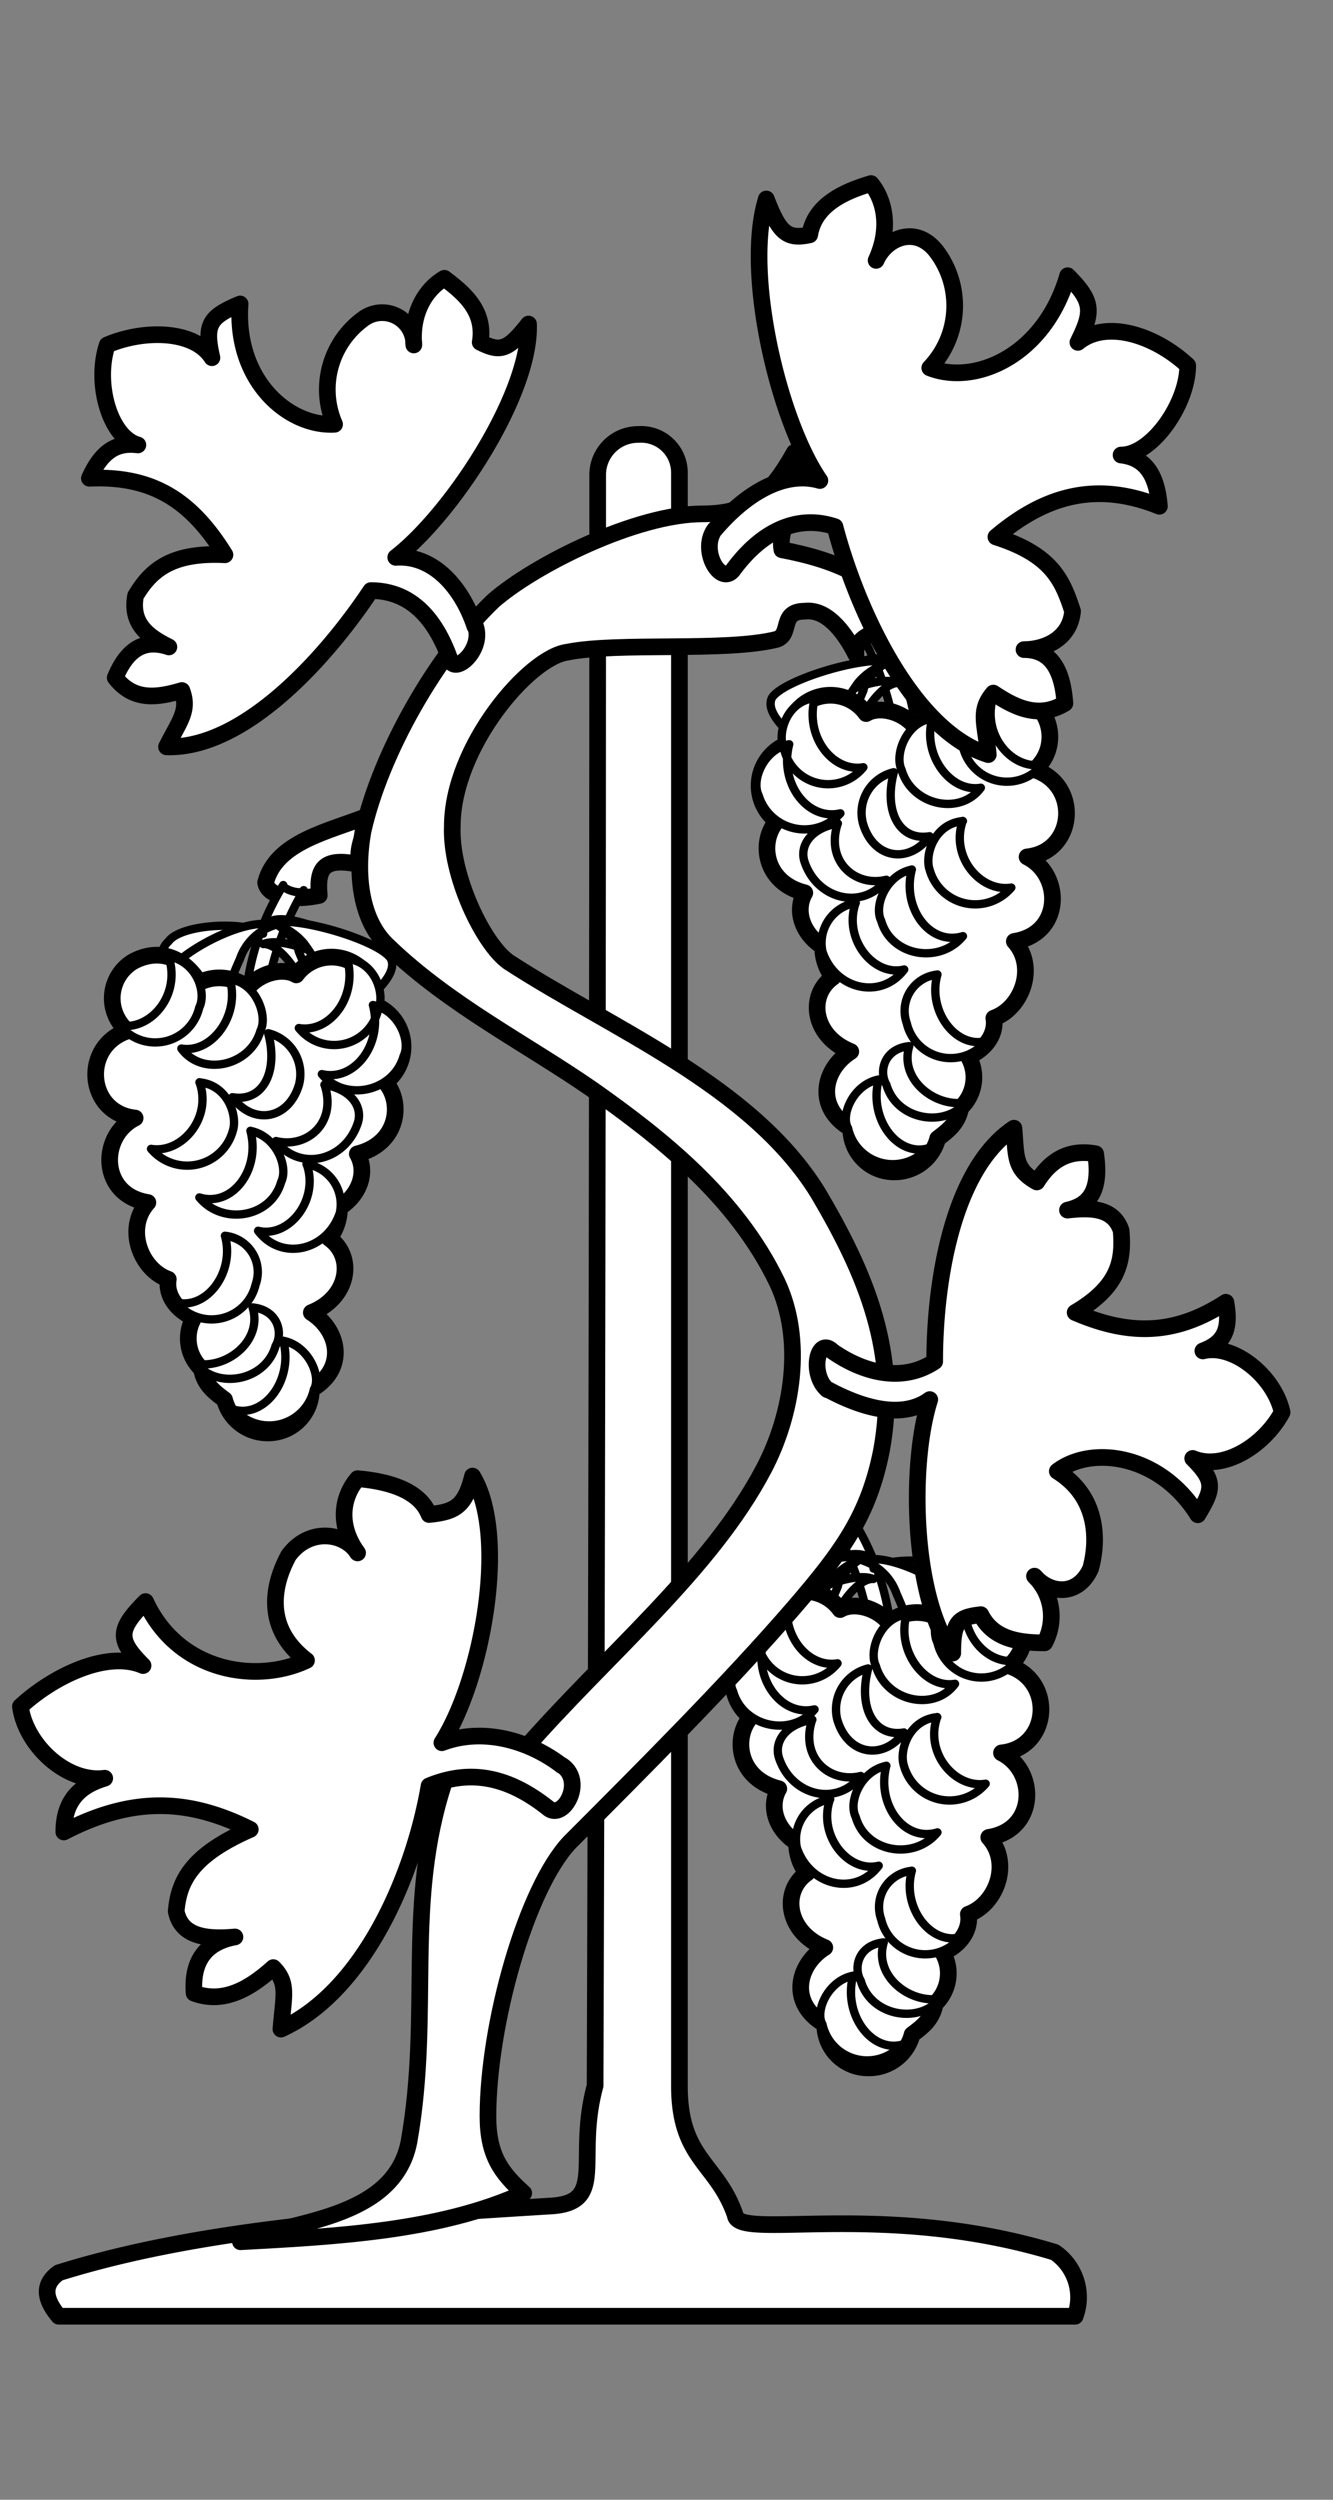 <svg xmlns="http://www.w3.org/2000/svg" width="160" height="300" viewBox="0 0 160 300"><rect x="0" y="0" width="160" height="300" fill="#808080" stroke="none"/><title>flag-connecticut-icon-grapevine</title><path d="M44.15,97.92c-4.6,1.85-11,3.07-12.27,8,.31,1.84,3.68,2.15,6.44,1.54-.31-3.38.61-4.61,4.91-3.69-.62-1.84.61-3.69.92-5.84Z" fill="#fff" stroke="#000" stroke-linecap="round" stroke-linejoin="round" stroke-width="2"/><path d="M106.69,193.78a31.37,31.37,0,0,0-4.29-11.37c0,.62-2.45,1.23-2.45.62a34.73,34.73,0,0,1,4,10.14,13,13,0,0,0,2.46.92h0l.3-.31Zm3.07-107.53a31.41,31.41,0,0,0-4.29-11.37c0,.61-2.46,1.23-2.46.61a34.76,34.76,0,0,1,4,10.14,11.86,11.86,0,0,0,2.45.92h0l.31-.3Zm-80,31.34A31.23,31.23,0,0,1,34,106.22c0,.61,2.45,1.23,2.45.61a34.73,34.73,0,0,0-4,10.14,11.7,11.7,0,0,1-2.46.92h0l-.3-.3Z" fill="#fff" stroke="#000" stroke-linecap="round" stroke-linejoin="round"/><path d="M104.85,188.25a10.23,10.23,0,0,1,3.68,1.23c2.45,2.46,7.36,7.68,7.36,11.06,0-2.46,2.76-9.22.31-11.37-1.54-2.15-9.51-2.45-11.35-.92Zm0,1.23c-1.53,0-3.06,1.84-4,3.38-1.54,4-4.3,12-2.76,16-1.23-3.38-7.36-9.22-6.13-13.21,1.22-3.08,9.81-7.38,12.87-6.15Zm-.92-2.76c-1.22.61-3.06,2.15-3.37,3.68-1.53,3.69-4.91,11.68-2.76,16-1.53-3.38-7.36-9.22-6.44-13.52.92-3.38,10.12-7.37,12.57-6.14Zm4-106a10.58,10.58,0,0,1,3.68,1.22C114.05,84.4,119,89.63,119,93c0-2.46,2.76-9.22.3-11.37-1.53-2.15-9.5-2.46-11.34-.92Zm0,1.22c-1.53,0-3.07,1.85-4,3.38-1.53,4-4.29,12-2.76,16C100,97.92,93.82,92.08,95,88.09c1.23-3.07,9.81-7.37,12.88-6.15ZM107,79.18c-1.23.61-3.07,2.15-3.37,3.69-1.54,3.68-4.91,11.67-2.76,16-1.54-3.38-7.36-9.21-6.44-13.52.92-3.38,10.12-7.37,12.57-6.14ZM31.58,112.06a10.44,10.44,0,0,0-3.68,1.22c-2.46,2.46-7.36,7.69-7.36,11.07,0-2.46-2.76-9.22-.31-11.37,1.54-2.15,9.51-2.46,11.35-.92Zm0,1.22c1.53,0,3.06,1.85,4,3.38,1.54,4,4.29,12,2.76,16,1.23-3.38,7.36-9.22,6.13-13.21-1.22-3.07-9.81-7.37-12.87-6.15Zm.92-2.76c1.22.61,3.06,2.15,3.37,3.69,1.53,3.68,4.9,11.67,2.76,16,1.53-3.38,7.36-9.21,6.44-13.52-.92-3.38-10.12-7.37-12.57-6.14Z" fill="#fff" stroke="#000" stroke-linecap="round" stroke-linejoin="round"/><path d="M103.93,187a7.43,7.43,0,0,0-4,2.46c-1.84,2.46-5.22,8.6-3.07,11.06-1.53-2.46-8.58-6.45-7.36-9.22,1.23-2.15,11.35-5.22,14.41-4.3Zm-.3.31a6.42,6.42,0,0,1,4,4c1.53,3.38,4.6,11.68,2.76,15.67,1.53-3.07,7.36-8.91,6.44-13.21-1.23-3.07-10.12-7.68-13.18-6.45ZM107,79.49a7.43,7.43,0,0,0-4,2.45C101.17,84.4,97.8,90.55,100,93c-1.54-2.46-8.59-6.46-7.36-9.22,1.23-2.15,11.34-5.23,14.41-4.3Zm-.31.3a6.45,6.45,0,0,1,4,4c1.53,3.38,4.6,11.67,2.76,15.67,1.53-3.07,7.36-8.91,6.44-13.21-1.23-3.08-10.12-7.69-13.19-6.46Zm-74.19,31a7.36,7.36,0,0,1,4,2.45c1.84,2.46,5.21,8.61,3.07,11.07,1.53-2.46,8.58-6.46,7.36-9.22-1.23-2.15-11.35-5.23-14.41-4.3Zm.3.3a6.41,6.41,0,0,0-4,4c-1.54,3.38-4.6,11.67-2.76,15.67-1.54-3.08-7.36-8.91-6.44-13.21,1.23-3.08,10.12-7.69,13.18-6.46Z" fill="#fff" stroke="#000" stroke-linecap="round" stroke-linejoin="round"/><path d="M112.52,194.09c2.14-3.38,5.21-4,8-2.46a5.14,5.14,0,0,1,.61,8.3c5.52,1.84,4.91,9.83-.92,10.44,4.29,2.16,4.29,9.22-1.53,10.14,2.76,3.08.92,8-2.45,9.22.3,1.84-.92,3.69-3.07,4.61a5,5,0,0,1-.92,6.14c-.31,1.85-1.53,2.77-2.76,3.69a5.33,5.33,0,0,1-5.21,4A5.18,5.18,0,0,1,99,242.94c-4.3-2.46-3.38-7.07,0-9.21-4.6-1.85-5.22-6.77-2.15-8.92a5.88,5.88,0,0,1-1.23-3.68c-2.45-1.54-3.37-4.3-2.14-6.46-4.91-1.22-5.52-6.14-3.37-8.6a5.34,5.34,0,0,1,1.22-9.21,5.27,5.27,0,0,1,9.51-3.69c1.53-.92,4.29-.31,5.82,1.53a5.51,5.51,0,0,1,5.83-.61Zm3.06-107.54c2.15-3.38,5.22-4,8-2.45,2.46,1.22,3.68,5.53.62,8.29,5.52,1.84,4.9,9.83-.92,10.45,4.29,2.15,4.29,9.22-1.53,10.14,2.75,3.07.91,8-2.46,9.21.31,1.85-.92,3.69-3.06,4.61a5,5,0,0,1-.92,6.15c-.31,1.84-1.54,2.76-2.76,3.69a5.34,5.34,0,0,1-5.21,4,5.18,5.18,0,0,1-5.22-5.22c-4.29-2.46-3.37-7.07,0-9.22-4.6-1.84-5.21-6.76-2.14-8.91a5.92,5.92,0,0,1-1.23-3.69c-2.45-1.53-3.37-4.3-2.15-6.45-4.9-1.23-5.51-6.15-3.37-8.6a5.35,5.35,0,0,1,1.23-9.22,5.26,5.26,0,0,1,9.5-3.69c1.54-.92,4.3-.31,5.83,1.54a5.49,5.49,0,0,1,5.82-.62ZM23.91,117.89c-2.14-3.38-5.21-4-8-2.45a5.13,5.13,0,0,0-.61,8.29c-5.52,1.84-4.91,9.83.92,10.45-4.3,2.15-4.3,9.21,1.53,10.14-2.76,3.07-.92,8,2.45,9.21-.3,1.85.92,3.69,3.07,4.61a5,5,0,0,0,.92,6.15c.3,1.84,1.53,2.76,2.76,3.68a5.33,5.33,0,0,0,5.21,4,5.17,5.17,0,0,0,5.21-5.23c4.29-2.45,3.37-7.06,0-9.21,4.6-1.85,5.21-6.76,2.15-8.91a5.91,5.91,0,0,0,1.22-3.69c2.46-1.54,3.38-4.3,2.15-6.45,4.91-1.23,5.52-6.15,3.37-8.6a5.35,5.35,0,0,0-1.22-9.22A5.27,5.27,0,0,0,35.56,117c-1.53-.92-4.29-.31-5.82,1.54a5.51,5.51,0,0,0-5.83-.62Z" fill="#fff" stroke="#000" stroke-linecap="round" stroke-linejoin="round" stroke-width="2"/><path d="M102.4,237.11c-1.23,4.6,2.15,9.21,5.82,8.29a5.49,5.49,0,0,1-9.5-2.46c-.92-1.53.61-5.22,3.68-5.83Zm3.68-4c-1.23,4,3.06,7.37,6.74,6.76-2.45,3.07-8.27,2.15-9.5-2.15-.92-1.54-.31-4.3,2.76-4.61Zm3.37-8.6c-1.22,4.3,2.15,8.91,5.83,8a5.42,5.42,0,0,1-9.51-2.16,4.37,4.37,0,0,1,3.68-5.83Zm-9.81-8.6c-1.53,4.3,2.15,8.91,5.83,8-2.76,3.69-8.28,2.46-9.82-2.15a4.88,4.88,0,0,1,4-5.83Zm6.75-4c-1.23,4.61,2.14,9.22,6.13,8-2.76,3.38-8.59,2.46-9.81-1.85-.92-1.84.61-5.52,3.68-6.14Zm-8.9-5.53c-1.53,4.61,2.15,7.68,5.83,6.76-2.76,3.69-8.28,2.46-9.81-2.15-.61-1.84.61-4,4-4.61Zm15-.31c-1.54,4.3,2.14,8.61,5.82,8a5.68,5.68,0,0,1-9.81-2.15c-.61-1.84.61-5.53,4-5.84Zm-8.28-5.83c-1.23,4.6.61,8.29,4.29,7.68-2.45,3.38-6.74,2.76-8-1.54a5.06,5.06,0,0,1,3.68-6.14Zm-12.57-3.38c-1.23,4.6,2.15,9.21,6.13,8.29C95,208.53,89.22,207.3,88,203c-.92-1.84.61-5.53,3.68-6.14Zm3.06-5.54c-1.22,4.61,2.15,8.92,5.83,8.3a5.41,5.41,0,0,1-9.5-2.15c-.92-1.84.3-5.84,3.67-6.15Zm14.11,2.46c-1.23,4.3,2.14,8.91,5.82,8.3-2.45,3.38-8.27,2.15-9.5-2.15-.92-1.85.61-5.84,3.68-6.15ZM116.2,191c-1.54,4.61,2.14,8.91,5.82,8.29a5.41,5.41,0,0,1-9.5-2.15c-.92-1.84.3-5.53,3.68-6.14Zm-10.73-61.45c-1.23,4.61,2.14,9.22,5.82,8.29a5.49,5.49,0,0,1-9.5-2.45c-.92-1.54.61-5.23,3.68-5.84Zm3.67-4c-1.22,4,3.07,7.38,6.75,6.76-2.45,3.08-8.28,2.15-9.5-2.15-.92-1.53-.31-4.3,2.75-4.61Zm3.38-8.6c-1.23,4.3,2.14,8.91,5.82,8a5.41,5.41,0,0,1-9.5-2.15,4.38,4.38,0,0,1,3.68-5.84Zm-9.81-8.6c-1.54,4.3,2.14,8.91,5.82,8-2.76,3.68-8.28,2.45-9.81-2.15a4.88,4.88,0,0,1,4-5.84Zm6.74-4c-1.23,4.61,2.15,9.22,6.13,8-2.76,3.38-8.58,2.46-9.81-1.84-.92-1.84.62-5.53,3.68-6.15Zm-8.89-5.53c-1.53,4.61,2.15,7.68,5.83,6.76-2.76,3.69-8.28,2.46-9.82-2.15-.61-1.84.62-4,4-4.61Zm15-.3c-1.53,4.3,2.15,8.6,5.83,8a5.68,5.68,0,0,1-9.81-2.15c-.62-1.84.61-5.53,4-5.83Zm-8.27-5.84c-1.23,4.61.61,8.29,4.29,7.68-2.46,3.38-6.75,2.76-8-1.54a5,5,0,0,1,3.68-6.14ZM94.73,89.32c-1.22,4.61,2.15,9.22,6.14,8.29a5.76,5.76,0,0,1-9.81-2.15c-.92-1.84.61-5.53,3.67-6.14Zm3.07-5.53c-1.23,4.61,2.15,8.91,5.83,8.29a5.42,5.42,0,0,1-9.51-2.15c-.92-1.84.31-5.83,3.68-6.14Zm14.1,2.46c-1.22,4.3,2.15,8.91,5.83,8.29-2.45,3.38-8.28,2.15-9.51-2.15-.91-1.84.62-5.84,3.68-6.14Zm7.36-2.77c-1.53,4.61,2.15,8.91,5.83,8.3a5.42,5.42,0,0,1-9.51-2.15c-.92-1.85.31-5.53,3.68-6.15ZM34,160.91c1.23,4.61-2.15,9.21-5.83,8.29a5.5,5.5,0,0,0,9.51-2.46c.92-1.53-.61-5.22-3.68-5.83Zm-3.68-4c1.23,4-3.07,7.38-6.74,6.76,2.45,3.07,8.27,2.15,9.5-2.15.92-1.53.31-4.3-2.76-4.61ZM27,148.31c1.22,4.3-2.15,8.91-5.83,8a5.42,5.42,0,0,0,9.51-2.15A4.38,4.38,0,0,0,27,148.31Zm9.81-8.6c1.53,4.3-2.15,8.91-5.83,8,2.76,3.68,8.28,2.45,9.81-2.15a4.87,4.87,0,0,0-4-5.84Zm-6.75-4c1.23,4.61-2.14,9.22-6.13,8,2.76,3.38,8.59,2.46,9.81-1.84.92-1.85-.61-5.53-3.68-6.15Zm8.89-5.53c1.54,4.61-2.14,7.68-5.82,6.76,2.76,3.69,8.28,2.46,9.81-2.15.61-1.84-.61-4-4-4.61Zm-15-.3c1.53,4.3-2.14,8.6-5.82,8a5.68,5.68,0,0,0,9.81-2.15c.61-1.84-.62-5.53-4-5.83ZM32.19,124c1.23,4.61-.61,8.29-4.29,7.68,2.45,3.38,6.74,2.76,8-1.54A5.06,5.06,0,0,0,32.19,124Zm12.57-3.38c1.23,4.61-2.15,9.22-6.13,8.29,2.76,3.38,8.58,2.15,9.81-2.15.92-1.84-.61-5.53-3.68-6.14Zm-3.07-5.53c1.23,4.61-2.14,8.91-5.82,8.29a5.41,5.41,0,0,0,9.5-2.15c.92-1.84-.3-5.83-3.68-6.14Zm-14.1,2.46c1.23,4.3-2.15,8.91-5.82,8.29,2.45,3.38,8.27,2.15,9.5-2.15.92-1.84-.61-5.84-3.68-6.14Zm-7.36-2.77c1.54,4.61-2.14,8.91-5.82,8.3a5.42,5.42,0,0,0,9.5-2.15c.92-1.85-.3-5.53-3.68-6.15Z" fill="#fff" stroke="#000" stroke-linecap="round" stroke-linejoin="round"/><path d="M88.3,266c-2.15-6.46-6.75-6.76-6.75-15.67h0V56.75h0a4.59,4.59,0,0,0-4.9-4.61h0a4.85,4.85,0,0,0-4.91,4.92q0,96.32-.31,193.26C69,259.23,73,264.45,65.91,264.76c-19.62,1.23-41.08,2.45-58.86,8-2.15,1.53-1.53,3.38,0,5.22h122a6.54,6.54,0,0,0-2.45-7.68c-20.23-6.15-37.4-1.54-38.32-4.3Z" fill="#fff" stroke="#000" stroke-linecap="round" stroke-linejoin="round" stroke-width="2"/><path d="M95.35,54.29c-2.76,4.92-5.21,7.38-11,7.38-8,0-20.23,6.14-25.14,10.44-6.75,6.45-13.49,18.13-15.64,27.66-.92,5.22-.3,10.75,3.07,13.82,7.36,7.07,16.56,11.68,24.53,17.21,8.28,5.84,17.17,12.9,22.07,23,3.37,7.07,1.84,16-1.53,22.43-6.44,12.29-19,22.43-29.13,34.1-2.14,2.46-8,0-9.2,3.38-4.9,14.75-1.53,27.66-4.29,43.33-1.84,9.52-14.71,9.52-20.23,12,11.34-.62,23.91-1.23,34-5.84-2.76-2.46-4.29-4.61-4.29-9.22,0-11.06,4.6-27.34,9.81-32.87,8.58-8.6,19-19,27-28.27,5.82-6.76,8.89-11.06,10.42-18.74,2.15-11.68-1.84-21.2-7.66-31-8-12.91-24.84-19.67-37.1-27.65-3.07-2.16-7-10.45-6.75-16.29,0-9.52,9.2-20.28,13.8-20.89,6.13-1.23,19,0,25.14-1.54,1.84-.61.31-3.38,3.37-3.38,2.46-.3,4.6,2.15,6.14,5.22-.31-2.45,3.68-3.68,7.66-2.76-4.6-6.45-10.12-8.6-16.55-9.83-.62-3.38,3.06-7.38,5.82-9.53-2.76,1.23-4.29.62-4.29-2.15Z" fill="#fff" stroke="#000" stroke-linecap="round" stroke-linejoin="round" stroke-width="2"/><path d="M85.84,63.51c3.68-4.3,8.28-7.07,12.57-5.84-4.9-7.06-9.19-24.88-6.43-33.79,1.53,4,2.45,4.91,5.21,4.3.61-3.69,4.29-5.23,7.36-6.15,1.53,1.85,2.45,5.22.61,9.22,1.23-2.77,4.9-4.3,7.36-.92a10.8,10.8,0,0,1-.92,13.82c5.52,2.15,13.79-1.53,16.55-11.06,3.07,3.08,3.07,4.3,1.23,8,3.37-2.76,9.2-.92,13.18,2.77,0,4.61-4.29,10.75-8,10.75,2.76.31,4.29,2.15,4.6,6.15-7.66-3.08-13.8-1.23-19.62,3.68,6.74,2.15,8,5.22,9.2,8.91-.31,3.38-3.38,4.61-5.83,4.61,3.07,0,4.6,2.15,4.91,6.45-3.07,1.85-5.83.62-8.59-1.23-1.84,2.15-.92,3.69-.61,7.38-8.89-2.77-15.64-16.9-18.4-27.35-4.6-1.53-8.89.62-12.26,5.23-1.53,1.84-4-2.46-2.15-4.92ZM57,75.18c-1.53-4.6-4.9-8.6-9.5-8.29,6.74-5.22,16.25-19.66,15.94-28C61,42,60.09,42.31,57.64,41.08c.61-3.69-1.84-5.84-4.3-7.68-2.14,1.23-4,4-3.67,8a3.8,3.8,0,0,0-6.14-3.07,10.46,10.46,0,0,0-3.37,12.59c-5.52.31-12-5.22-11.34-14.44-3.68,1.54-4.3,2.46-3.38,6.45-2.14-3.37-8.27-3.37-12.57-1.53-1.53,4.61.31,11.06,3.68,12-2.45-.31-4.29.61-5.82,4C18.39,57.06,23,60.13,27,66.58c-6.44-.31-8.89,1.85-10.73,4.92-.62,3.38,1.53,4.91,4,6.14-2.76-.92-4.9,0-6.44,3.69,2.15,2.77,4.91,2.46,8,1.54.92,2.45-.31,3.68-1.84,6.76,9.19.3,19-10.45,24.52-18.75,4.6,0,7.67,3.08,9.51,8.3.61,1.84,4-1.23,3.06-4ZM67.45,211.91c-4-3.07-9.51-4.61-14.41-2.76,4.9-7.69,8-24.89,3.68-32-.92,3.69-2.15,4.3-5.22,4.61-1.22-3.07-5.21-4-8.58-4.3-1.84,2.15-2.45,5.53,0,8.91-1.53-2.46-5.82-3.07-8.28.31-1.84,3.38-3.06,8.6,2.15,12.59-5.83,2.77-15.33,1.54-19.32-7.06-3.37,3.38-3.37,4.61-.3,7.68-4.3-1.85-10.73,1.23-14.72,4.91.61,4.61,5.52,9.22,10.12,8.61-3.07.92-4.91,2.76-4.91,6.45,8.28-4.3,15-4,22.38-.31-7,3.07-8.58,6.15-8.89,9.83.62,3.08,3.68,3.38,7.05,3.08-3.37.61-5.21,2.76-4.9,6.75,3.37,1.23,6.44-.3,9.5-3.07,1.84,1.85,1.23,3.38.92,7.38,10.12-4.61,16-18.74,17.78-29.19,5.22-2.15,9.82-.92,14.41,2.76,1.84,1.23,4.3-3.38,1.54-5.22Zm31.88-45.17c4,2.16,8.9,3.69,12.27,1.23-2.46,7.68-2.15,23.66,2.76,30.42,0-3.69.61-4.3,3.37-4.61,1.53,3.08,4.9,3.38,7.66,3.38a6.75,6.75,0,0,0-1.22-8c1.84,2.15,5.21,2.46,6.74-.92.92-3.38.92-8.6-4-11.67,4-3.08,12.26-2.15,16.86,5.22,1.84-3.07,2.15-4-.61-6.76,3.68,1.54,8.58-1.54,10.73-5.53-.92-4.3-5.83-8.3-9.51-7.37,2.46-.93,3.38-2.46,2.76-5.84-6.13,4-11.65,4-18.09,1.23,5.22-3.08,5.83-6.15,5.52-9.83-.92-2.77-3.68-2.77-6.44-2.46,2.76-.62,4-2.46,3.38-6.76-3.38-.62-5.52.92-7.06,3.38-2.75-1.54-2.45-3.07-2.75-6.45-7.36,4.91-9.51,18.43-9.51,28-3.68,2.46-8.28,1.54-12.26-1.22-1.84-1.85-2.76,2.76-.62,4.6Z" fill="#fff" stroke="#000" stroke-linecap="round" stroke-linejoin="round" stroke-width="2"/></svg>
